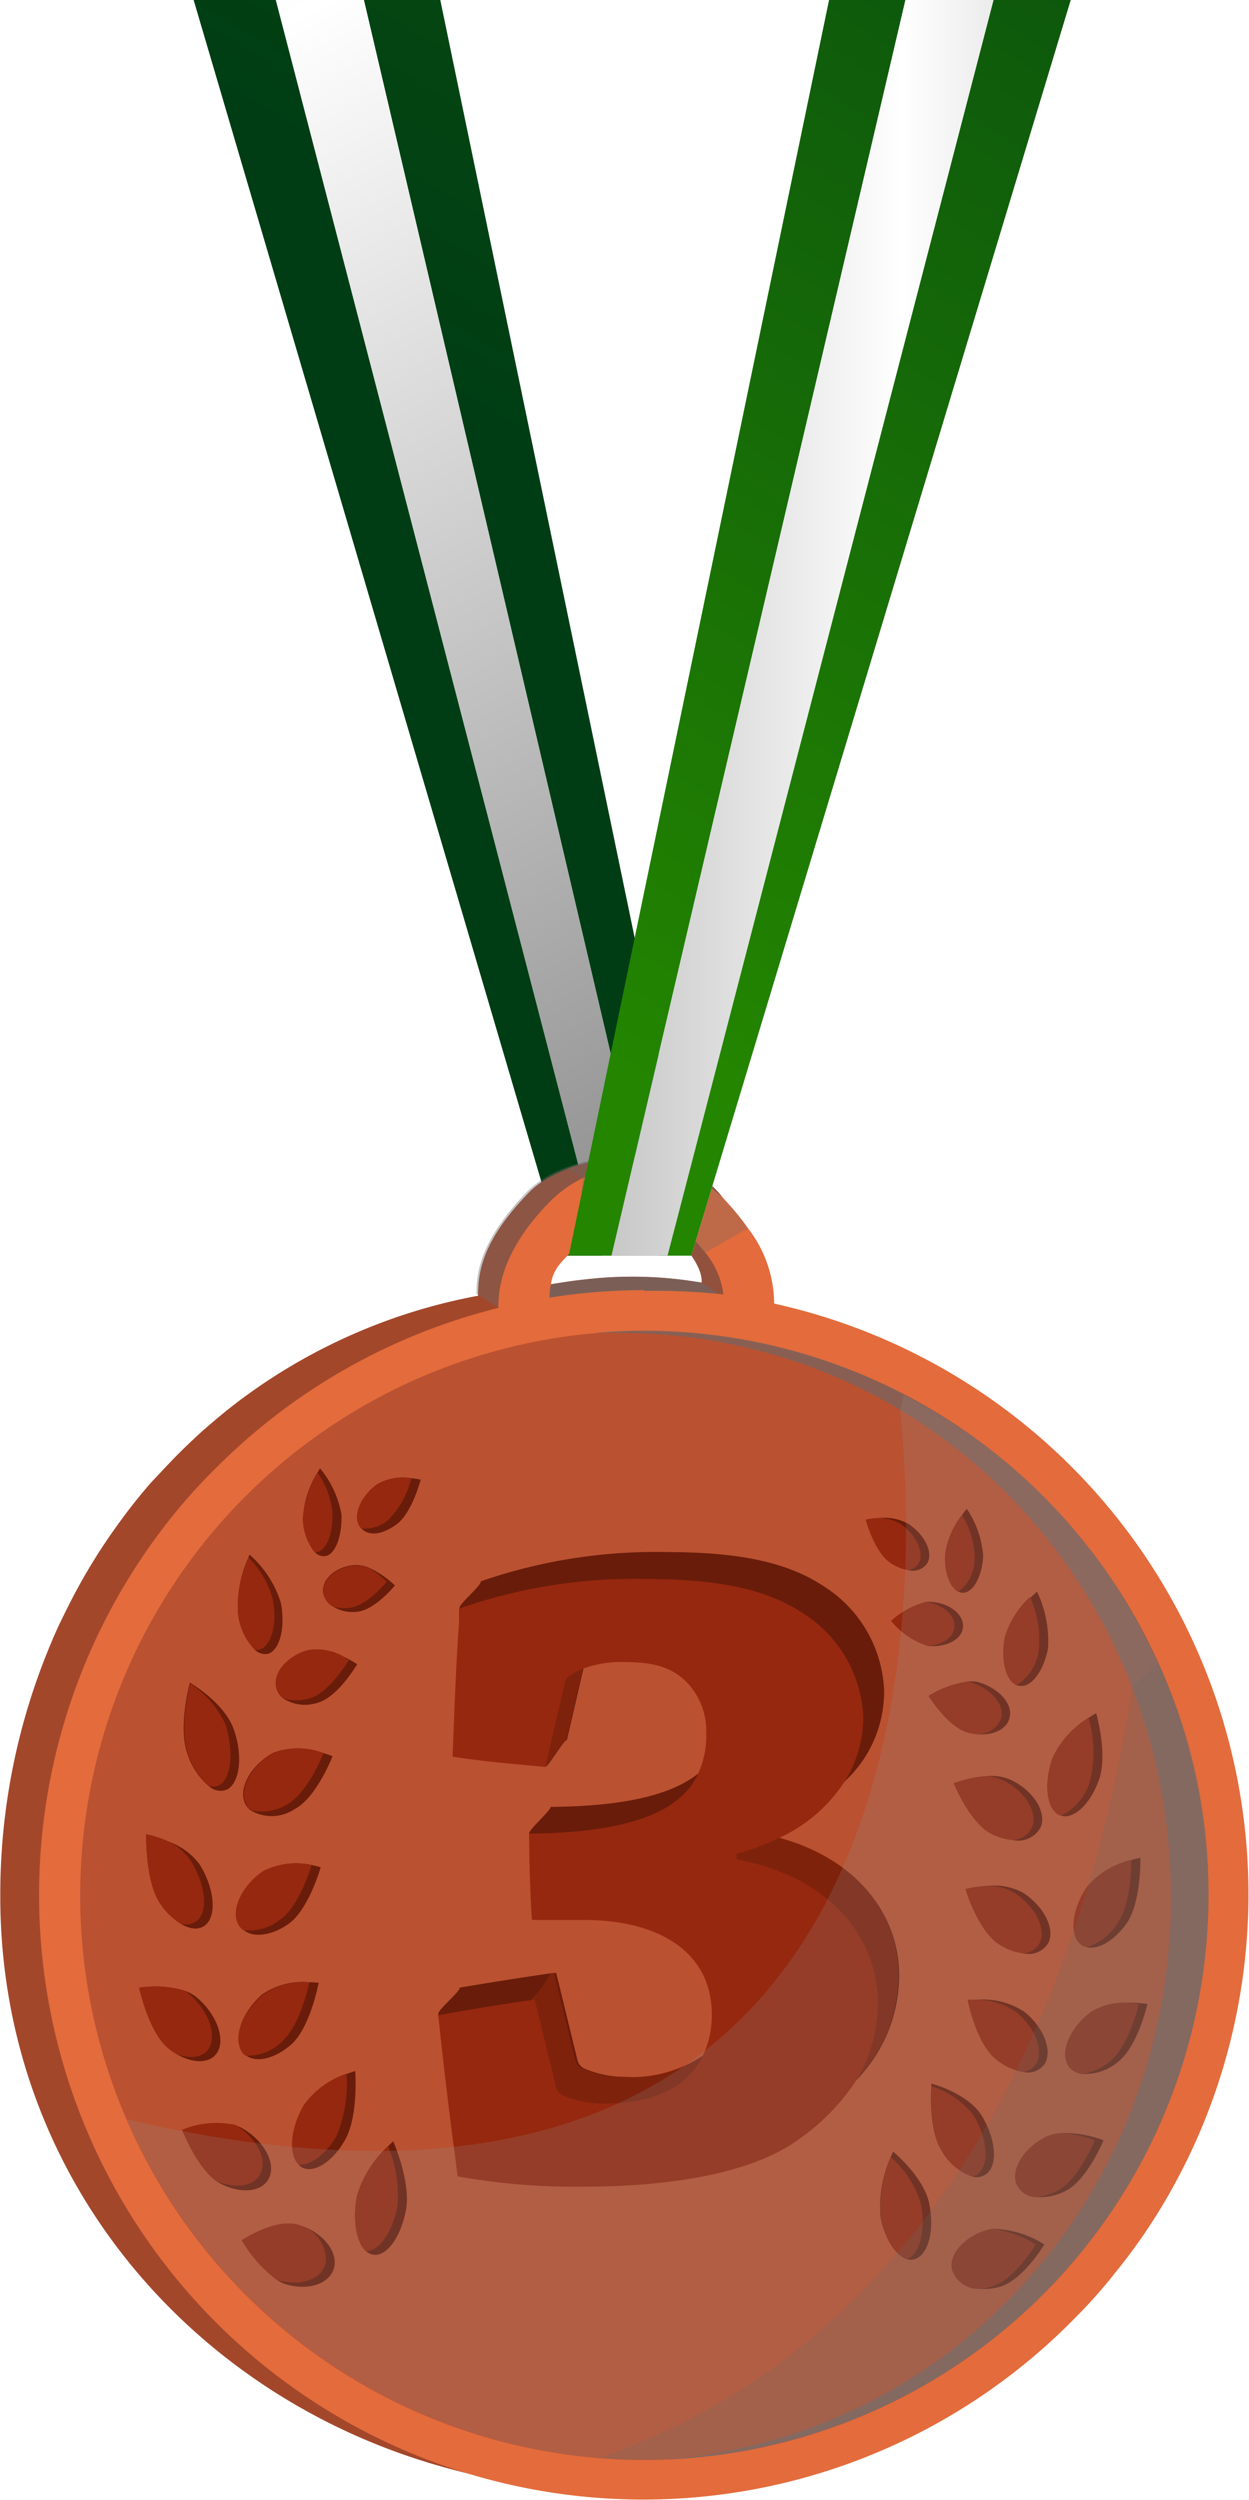 <svg xmlns="http://www.w3.org/2000/svg" xmlns:xlink="http://www.w3.org/1999/xlink" viewBox="0 0 85.33 170.71"><defs><style>.cls-1{mask:url(#mask);}.cls-2,.cls-24,.cls-26,.cls-4,.cls-6,.cls-8{mix-blend-mode:multiply;}.cls-2{fill:url(#linear-gradient);}.cls-3{mask:url(#mask-2);}.cls-4{fill:url(#linear-gradient-2);}.cls-5{mask:url(#mask-3);}.cls-6{fill:url(#linear-gradient-3);}.cls-7{mask:url(#mask-4);}.cls-8{fill:url(#linear-gradient-4);}.cls-9{isolation:isolate;}.cls-10{fill:url(#linear-gradient-5);}.cls-11{fill:url(#linear-gradient-6);}.cls-12{fill:#e6e6e6;}.cls-13{fill:url(#linear-gradient-7);}.cls-14{fill:#a3472b;}.cls-15,.cls-16,.cls-17,.cls-27,.cls-32{fill:#6a6a6a;}.cls-15,.cls-16,.cls-17,.cls-21,.cls-27,.cls-31,.cls-32{mix-blend-mode:color-burn;}.cls-15,.cls-24,.cls-26{opacity:0.3;}.cls-16{opacity:0.7;}.cls-17{opacity:0.4;}.cls-18{fill:#e36b3c;}.cls-19{fill:#ba5131;}.cls-20{fill:#691c0a;}.cls-21{fill:#d93c14;}.cls-21,.cls-31,.cls-32{opacity:0.2;}.cls-22{fill:#96280f;}.cls-23{mask:url(#mask-5);}.cls-24{fill:url(#linear-gradient-8);}.cls-25{mask:url(#mask-6);}.cls-26{fill:url(#linear-gradient-9);}.cls-27{opacity:0.6;}.cls-28{fill:url(#linear-gradient-10);}.cls-29{fill:url(#linear-gradient-11);}.cls-30{fill:url(#linear-gradient-12);}.cls-31{fill:#959595;}.cls-33{mask:url(#mask-7);}.cls-34,.cls-36{mix-blend-mode:soft-light;opacity:0.8;}.cls-34{fill:url(#linear-gradient-13);}.cls-35{mask:url(#mask-8);}.cls-36{fill:url(#linear-gradient-14);}.cls-37{filter:url(#luminosity-noclip-8);}.cls-38{filter:url(#luminosity-noclip-7);}.cls-39{filter:url(#luminosity-noclip-6);}.cls-40{filter:url(#luminosity-noclip-5);}.cls-41{filter:url(#luminosity-noclip-4);}.cls-42{filter:url(#luminosity-noclip-3);}.cls-43{filter:url(#luminosity-noclip-2);}.cls-44{filter:url(#luminosity-noclip);}</style><filter id="luminosity-noclip" x="3126.52" y="-8417" width="77.06" height="32766" filterUnits="userSpaceOnUse" color-interpolation-filters="sRGB"><feFlood flood-color="#fff" result="bg"/><feBlend in="SourceGraphic" in2="bg"/></filter><mask id="mask" x="3126.52" y="-8417" width="77.06" height="32766" maskUnits="userSpaceOnUse"><g class="cls-44"/></mask><linearGradient id="linear-gradient" x1="3135.21" y1="225.4" x2="3194.57" y2="177.21" gradientUnits="userSpaceOnUse"><stop offset="0"/><stop offset="0.16" stop-color="#020202"/><stop offset="0.23" stop-color="#090909"/><stop offset="0.28" stop-color="#161616"/><stop offset="0.33" stop-color="#272727"/><stop offset="0.36" stop-color="#3f3f3f"/><stop offset="0.4" stop-color="#5b5b5b"/><stop offset="0.43" stop-color="#7d7d7d"/><stop offset="0.46" stop-color="#a5a5a5"/><stop offset="0.48" stop-color="#d0d0d0"/><stop offset="0.5" stop-color="#fff"/><stop offset="0.53" stop-color="#dcdcdc"/><stop offset="0.58" stop-color="#a9a9a9"/><stop offset="0.63" stop-color="#7c7c7c"/><stop offset="0.69" stop-color="#565656"/><stop offset="0.74" stop-color="#363636"/><stop offset="0.8" stop-color="#1e1e1e"/><stop offset="0.86" stop-color="#0d0d0d"/><stop offset="0.92" stop-color="#030303"/><stop offset="1"/></linearGradient><filter id="luminosity-noclip-2" x="3126.52" y="-8417" width="77.07" height="32766" filterUnits="userSpaceOnUse" color-interpolation-filters="sRGB"><feFlood flood-color="#fff" result="bg"/><feBlend in="SourceGraphic" in2="bg"/></filter><mask id="mask-2" x="3126.52" y="-8417" width="77.07" height="32766" maskUnits="userSpaceOnUse"><g class="cls-43"/></mask><linearGradient id="linear-gradient-2" x1="3168.78" y1="162.82" x2="3161.3" y2="239.66" gradientUnits="userSpaceOnUse"><stop offset="0"/><stop offset="0.5" stop-color="#fff"/><stop offset="0.53" stop-color="#dcdcdc"/><stop offset="0.58" stop-color="#a9a9a9"/><stop offset="0.63" stop-color="#7c7c7c"/><stop offset="0.69" stop-color="#565656"/><stop offset="0.74" stop-color="#363636"/><stop offset="0.8" stop-color="#1e1e1e"/><stop offset="0.86" stop-color="#0d0d0d"/><stop offset="0.92" stop-color="#030303"/><stop offset="1"/></linearGradient><filter id="luminosity-noclip-3" x="3124.52" y="-8417" width="70" height="32766" filterUnits="userSpaceOnUse" color-interpolation-filters="sRGB"><feFlood flood-color="#fff" result="bg"/><feBlend in="SourceGraphic" in2="bg"/></filter><mask id="mask-3" x="3124.52" y="-8417" width="70" height="32766" maskUnits="userSpaceOnUse"><g class="cls-42"/></mask><linearGradient id="linear-gradient-3" x1="3189.31" y1="232.94" x2="3132.19" y2="181.32" gradientUnits="userSpaceOnUse"><stop offset="0"/><stop offset="1" stop-color="#fff"/></linearGradient><filter id="luminosity-noclip-4" x="3132.31" y="-8417" width="67.69" height="32766" filterUnits="userSpaceOnUse" color-interpolation-filters="sRGB"><feFlood flood-color="#fff" result="bg"/><feBlend in="SourceGraphic" in2="bg"/></filter><mask id="mask-4" x="3132.31" y="-8417" width="67.69" height="32766" maskUnits="userSpaceOnUse"><g class="cls-41"/></mask><linearGradient id="linear-gradient-4" x1="3188.72" y1="218.33" x2="3148.67" y2="179.48" xlink:href="#linear-gradient-3"/><linearGradient id="linear-gradient-5" x1="-2053.98" y1="106.12" x2="-2156.93" y2="-63.98" gradientTransform="matrix(-1, 0, 0, 1, -2012.48, -71.75)" gradientUnits="userSpaceOnUse"><stop offset="0" stop-color="#003d14"/><stop offset="1" stop-color="#238500"/></linearGradient><linearGradient id="linear-gradient-6" x1="53.09" y1="79.09" x2="-23.9" y2="-59.65" gradientUnits="userSpaceOnUse"><stop offset="0" stop-color="#8e8e8e"/><stop offset="0.53" stop-color="#fff"/><stop offset="1" stop-color="#c8c8c8"/></linearGradient><linearGradient id="linear-gradient-7" x1="-2052.26" y1="93.78" x2="-2156.32" y2="-78.16" xlink:href="#linear-gradient-5"/><filter id="luminosity-noclip-5" x="3126.52" y="162.64" width="77.06" height="77.06" filterUnits="userSpaceOnUse" color-interpolation-filters="sRGB"><feFlood flood-color="#fff" result="bg"/><feBlend in="SourceGraphic" in2="bg"/></filter><mask id="mask-5" x="5.5" y="90.89" width="77.06" height="77.06" maskUnits="userSpaceOnUse"><g class="cls-40"><g transform="translate(-3121.02 -71.75)"><g class="cls-1"><path class="cls-2" d="M3165.05,239.71a38.54,38.54,0,1,1,38.53-38.54A38.58,38.58,0,0,1,3165.05,239.71Z"/></g></g></g></mask><linearGradient id="linear-gradient-8" x1="3135.21" y1="225.4" x2="3194.57" y2="177.21" gradientUnits="userSpaceOnUse"><stop offset="0" stop-color="#e6e6e6"/><stop offset="0.43" stop-color="#e6e6e6"/><stop offset="0.5" stop-color="#e6e6e6"/><stop offset="0.51" stop-color="#e5e4e4"/><stop offset="0.56" stop-color="#d0b1bd"/><stop offset="0.61" stop-color="#bd849b"/><stop offset="0.67" stop-color="#ad5e7d"/><stop offset="0.73" stop-color="#a13e66"/><stop offset="0.79" stop-color="#972653"/><stop offset="0.85" stop-color="#901546"/><stop offset="0.92" stop-color="#8b0b3e"/><stop offset="1" stop-color="#8a083c"/></linearGradient><filter id="luminosity-noclip-6" x="3126.52" y="162.65" width="77.07" height="77.06" filterUnits="userSpaceOnUse" color-interpolation-filters="sRGB"><feFlood flood-color="#fff" result="bg"/><feBlend in="SourceGraphic" in2="bg"/></filter><mask id="mask-6" x="5.5" y="90.9" width="77.07" height="77.06" maskUnits="userSpaceOnUse"><g class="cls-39"><g transform="translate(-3121.02 -71.75)"><g class="cls-3"><path class="cls-4" d="M3203.58,201.18a38.53,38.53,0,0,1-73.9,15.27,38.13,38.13,0,0,1-3.16-15.27,38.53,38.53,0,0,1,77.06,0Z"/></g></g></g></mask><linearGradient id="linear-gradient-9" x1="3168.78" y1="162.82" x2="3161.3" y2="239.66" gradientUnits="userSpaceOnUse"><stop offset="0" stop-color="#e6e6e6"/><stop offset="0.5" stop-color="#e6e6e6"/><stop offset="0.55" stop-color="#e6e6e6"/><stop offset="1" stop-color="#e6e6e6"/></linearGradient><linearGradient id="linear-gradient-10" x1="98.14" y1="-32.69" x2="33.43" y2="67.23" gradientTransform="matrix(1, 0, 0, 1, 0, 0)" xlink:href="#linear-gradient-5"/><linearGradient id="linear-gradient-11" x1="41.78" y1="42.86" x2="79.22" y2="42.86" gradientUnits="userSpaceOnUse"><stop offset="0" stop-color="#c8c8c8"/><stop offset="0.53" stop-color="#fff"/><stop offset="1" stop-color="#c8c8c8"/></linearGradient><linearGradient id="linear-gradient-12" x1="106.3" y1="-32.4" x2="41.33" y2="67.92" gradientTransform="matrix(1, 0, 0, 1, 0, 0)" xlink:href="#linear-gradient-5"/><filter id="luminosity-noclip-7" x="3124.52" y="174.71" width="70" height="61.32" filterUnits="userSpaceOnUse" color-interpolation-filters="sRGB"><feFlood flood-color="#fff" result="bg"/><feBlend in="SourceGraphic" in2="bg"/></filter><mask id="mask-7" x="3.5" y="102.96" width="70" height="61.32" maskUnits="userSpaceOnUse"><g class="cls-38"><g transform="translate(-3121.02 -71.75)"><g class="cls-5"><path class="cls-6" d="M3194.52,230.09a41.41,41.41,0,0,1-7.31,5.93l-.47-1.83-.25-1-2.15.26-5.07-4.59-50-42-1.12-4.24-3.66,1.2a8.36,8.36,0,0,0,.51-1.16c.31-.67.64-1.34,1-2a39.6,39.6,0,0,1,3-4.83l4.34-1.08.22,4.25,48.4,39.77,1.36,1.24v0h0l1.92,1.75,2.71,2.45h0l2.6,2.37.32.27.43.4h2l.16.43Z"/></g></g></g></mask><linearGradient id="linear-gradient-13" x1="3189.31" y1="232.94" x2="3132.19" y2="181.32" gradientUnits="userSpaceOnUse"><stop offset="0" stop-color="#e6e6e6"/><stop offset="1" stop-color="#e6e6e6"/></linearGradient><filter id="luminosity-noclip-8" x="3132.31" y="168.57" width="67.69" height="58.41" filterUnits="userSpaceOnUse" color-interpolation-filters="sRGB"><feFlood flood-color="#fff" result="bg"/><feBlend in="SourceGraphic" in2="bg"/></filter><mask id="mask-8" x="11.3" y="96.82" width="67.69" height="58.41" maskUnits="userSpaceOnUse"><g class="cls-37"><g transform="translate(-3121.02 -71.75)"><g class="cls-7"><path class="cls-8" d="M3200,223.18a37.63,37.63,0,0,1-2.73,3.8l-1.12-2.91-.05-.12h-2.16l-57.34-48.74-.42-3.56-3.87.15.44-.46c.48-.5,1-1,1.48-1.45.36-.34.74-.68,1.12-1l4.37-.33,0,3.46,56,47.25.7.65,2.06-.07h.27Z"/></g></g></g></mask><linearGradient id="linear-gradient-14" x1="3188.72" y1="218.33" x2="3148.67" y2="179.48" xlink:href="#linear-gradient-13"/></defs><g class="cls-9"><g id="Layer_1" data-name="Layer 1"><polygon class="cls-10" points="24.86 0 44.95 85.73 47.86 85.73 30.08 0 24.86 0"/><polygon class="cls-11" points="18.84 0 41.12 85.73 44.95 85.73 24.86 0 18.84 0"/><polygon class="cls-12" points="13.23 0 38.47 85.73 41.12 85.73 18.84 0 13.23 0"/><polygon class="cls-13" points="13.23 0 38.47 85.73 41.12 85.73 18.84 0 13.23 0"/><path class="cls-14" d="M3199.6,185.8v0a43.15,43.15,0,0,0-5.94-10.38s0,0,0,0c-.17-.21-.32-.41-.5-.62l-.08-.09a41.16,41.16,0,0,0-20.38-13.57c-.3-.1-.59-.17-.9-.25l-1.55-.4.45,0h.36l.61,0h.8c0-.05.06-.36.11-.87a12.93,12.93,0,0,0-1.52-5h0s0,0,0,0a6,6,0,0,0-.53-.86s0,0,0-.07a7.29,7.29,0,0,0-6.29-2.95c-2.38,0-5.51.81-7.08,2.43-3.18,3.27-3.47,5.41-3.48,7v.05a39,39,0,0,0-15.76,6.76c-.87.63-1.7,1.29-2.52,2-.38.32-.76.66-1.12,1-.51.48-1,.95-1.48,1.45l-.44.46h0c-.32.34-.64.69-1,1.06-.81.93-1.58,1.9-2.31,2.92a39.6,39.6,0,0,0-3,4.83c-.34.65-.67,1.32-1,2-.18.39-.35.77-.51,1.16a44.08,44.08,0,0,0-3.5,17.39c0,19,12.95,34.09,30.18,38.92a43.59,43.59,0,0,0,11.88,1.65,39.62,39.62,0,0,0,22.79-6.91c.3-.21.59-.41.87-.63a35.73,35.73,0,0,0,6.08-5.64c.26-.28.5-.58.74-.88.64-.77,1.25-1.58,1.81-2.41.27-.39.54-.79.78-1.19s.52-.82.76-1.25l.08-.13c.28-.48.56-1,.82-1.49s.45-.88.66-1.34a43.22,43.22,0,0,0,4-18.56A42.38,42.38,0,0,0,3199.6,185.8Zm-42.12-29.14c.16-.77.38-.4.7-.17s.49.27.8-.2a6.54,6.54,0,0,1,.61-.76,4.61,4.61,0,0,1,3.47-1.37,4.82,4.82,0,0,1,2.12.44,3.59,3.59,0,0,1,.71.42,2.39,2.39,0,0,1,.22.16c.13.1,2.94,2.47,2.85,4.14l-.41-.06a27.76,27.76,0,0,0-7.51-.16c-.83.08-1.6.21-2.37.33l-1.07.15-.5,0A16,16,0,0,1,3157.48,156.66Z" transform="translate(-3121.02 -71.75)"/><path class="cls-15" d="M3170.85,160.46s-2-1.16-1.89-1.13c.08-1.68-2.72-4.05-2.86-4.15a3.8,3.8,0,0,0-.91-.58,3.82,3.82,0,0,1,2,.12l.45.46C3168.74,156.87,3171.81,157.93,3170.85,160.46Z" transform="translate(-3121.02 -71.75)"/><path class="cls-16" d="M3172.9,163.45h-4.22l-10.14.51-.94-4.37c1.15-.15,2.23-.36,3.44-.48a27.26,27.26,0,0,1,7.92.22s3,1.94,3,2.05C3172.58,162.76,3172.87,163.44,3172.9,163.45Z" transform="translate(-3121.02 -71.75)"/><path class="cls-17" d="M3171,154.61h0a38.28,38.28,0,0,1-3.77-1.1l-6.63.91-1,.13-.68,1.73-.81.2-.7.17-1.85,4.71-.52-.33-1.47-.94c0-1.55.3-3.69,3.48-7a7.53,7.53,0,0,1,2.67-1.63,13.24,13.24,0,0,1,4.41-.8,7.66,7.66,0,0,1,5.35,1.87,5.84,5.84,0,0,1,.94,1.08,8.92,8.92,0,0,1,.54.92S3171,154.61,3171,154.61Z" transform="translate(-3121.02 -71.75)"/><path class="cls-18" d="M3173.91,160.84a8.47,8.47,0,0,0-1.79-5.23,17.16,17.16,0,0,0-1.64-2,7.82,7.82,0,0,0-6-2.2,8.54,8.54,0,0,0-3.66.78h0a8.39,8.39,0,0,0-2.28,1.65c-3.31,3.41-3.47,6-3.47,7.15v.06a41.29,41.29,0,0,0-18.92,10.56,40.29,40.29,0,0,0-2.81,3,41.28,41.28,0,0,0,61.15,55.38,35,35,0,0,0,2.75-3.1,39.27,39.27,0,0,0,2.73-3.8,41.31,41.31,0,0,0-26.09-62.34Zm-8.86-1a40.8,40.8,0,0,0-6.49.51,5.2,5.2,0,0,1,.11-1c.19-1,.66-1.41,1.7-2.44q.32-.3.69-.69a4.54,4.54,0,0,1,3.46-1.38,8.52,8.52,0,0,1,1.37.09,3.58,3.58,0,0,1,2.12,1,16.4,16.4,0,0,1,1.15,1.29,5.57,5.57,0,0,1,1.28,2.91A43.57,43.57,0,0,0,3165.05,159.89Z" transform="translate(-3121.02 -71.75)"/><path class="cls-15" d="M3172.12,155.61l-3,1.72A16.4,16.4,0,0,0,3168,156a3.58,3.58,0,0,0-2.12-1,8.52,8.52,0,0,0-1.37-.09,4.54,4.54,0,0,0-3.46,1.38q-.37.39-.69.69l.26-2.56.22-2.19h0a8.32,8.32,0,0,0-1.08-.73,13.24,13.24,0,0,1,4.41-.8,7.66,7.66,0,0,1,5.35,1.87c.3.36.6.73.94,1.08A17.16,17.16,0,0,1,3172.12,155.61Z" transform="translate(-3121.02 -71.75)"/><path class="cls-19" d="M3165.05,239.71a38.54,38.54,0,1,1,38.53-38.54A38.58,38.58,0,0,1,3165.05,239.71Z" transform="translate(-3121.02 -71.75)"/><path class="cls-20" d="M3174.27,197.23a13.51,13.51,0,0,0-1.46-.34v-.38a16.48,16.48,0,0,0,3.05-1.16,11.36,11.36,0,0,0,2.9-2,8.33,8.33,0,0,0,2.66-6.2,8.83,8.83,0,0,0-4.12-7.09c-2.66-1.77-6.14-2.34-10.89-2.34a36.39,36.39,0,0,0-12.54,2c0,.33-1.44,1.49-1.46,1.82-.21,3,1.07,5.29,1,8.32a5.85,5.85,0,0,1,2.45,1.33,4.91,4.91,0,0,0,2.42,1.18c.23,0,1.25-1.84,1.47-1.81l1.14-4.92.19-.79a.68.68,0,0,1,.31-.5l.14-.1a6.23,6.23,0,0,1,3.41-.85c1.84,0,3.36.19,4.56,1.52a4.75,4.75,0,0,1,1.21,3.36,5.42,5.42,0,0,1-2,4.57c-1.76,1.4-4.88,2.23-10.07,2.27,0,.26-1.47,1.53-1.47,1.81,0,1.64,1.55,2.45,1.66,4.08h3.54c5.07,0,8.75,2.15,8.75,6.46a6.26,6.26,0,0,1-.78,3.12,5.26,5.26,0,0,1-1.06,1.31l-.25.21a8.7,8.7,0,0,1-5.39,1.44,7.07,7.07,0,0,1-2.72-.57.89.89,0,0,1-.45-.57l-1.45-5.95-.22,0c-2.16.31-4.41.67-6.37,1,0,.32-1.5,1.49-1.47,1.81.36,3.3,2.34,5.8,2.8,9.15a45.12,45.12,0,0,0,8.61.69c6.66,0,11.91-1.13,14.76-3.29.45-.33.88-.67,1.3-1s.63-.57.93-.88a10.25,10.25,0,0,0,3.09-7.52C3182.37,202.65,3179.79,198.75,3174.27,197.23Z" transform="translate(-3121.02 -71.75)"/><path class="cls-21" d="M3161.48,184.25l-.14.1a.68.68,0,0,0-.31.5l-.19.79-1.14,4.92c-.22,0-1.24,1.83-1.47,1.81a4.91,4.91,0,0,1-2.42-1.18c.74-2.73,3.17-6.23,4.45-6.8l1.17-.21Z" transform="translate(-3121.02 -71.75)"/><path class="cls-21" d="M3182.37,206.46a10.25,10.25,0,0,1-3.09,7.52c-.3.31-.61.6-.93.88-.81-1.52-.56-3.18-.29-4.78.66-3.82-3-6.08-5.69-8.08-1.2-.9-2.78-2.08-2.33-3.79a3.28,3.28,0,0,1,2.14-2.13,17,17,0,0,1,3.68-.73,16.48,16.48,0,0,1-3.05,1.16v.38a13.51,13.51,0,0,1,1.46.34C3179.79,198.75,3182.37,202.65,3182.37,206.46Z" transform="translate(-3121.02 -71.75)"/><path class="cls-21" d="M3170.52,212c-.15,4.49-5.53,6.49-9.28,5.79-1.39-.26-3.7-.83-4.51-2.15-.52-.84-.09-1.71,0-2.61.24-1.72-.43-3.48.61-4.78a1.93,1.93,0,0,1,.31-.33,7.58,7.58,0,0,0,1-1.46l.22,0,1.45,5.95a.89.89,0,0,0,.45.57,7.07,7.07,0,0,0,2.72.57,8.7,8.7,0,0,0,5.39-1.44l.25-.21a5.26,5.26,0,0,0,1.06-1.31A3.78,3.78,0,0,1,3170.52,212Z" transform="translate(-3121.02 -71.75)"/><path class="cls-22" d="M3171.34,198.7v-.38a16.92,16.92,0,0,0,2.93-1.09,10.52,10.52,0,0,0,4.49-3.9A8.33,8.33,0,0,0,3180,189a8.83,8.83,0,0,0-4.12-7.1c-2.66-1.77-6.15-2.34-10.89-2.34a36,36,0,0,0-12.54,2c-.26,3.29-.38,6.77-.51,10.13,2,.32,4.24.51,6.33.7l1.33-5.7a.74.74,0,0,1,.32-.51,3.82,3.82,0,0,1,1-.52,7.29,7.29,0,0,1,2.59-.43c1.83,0,3.35.19,4.56,1.52a4.82,4.82,0,0,1,1.2,3.36,6.29,6.29,0,0,1-.56,2.76c-1.16,2.46-4.38,4-11.54,4.08,0,1.83.07,4,.19,5.89h3.55c5.07,0,8.74,2.15,8.74,6.46a6.44,6.44,0,0,1-.62,2.83,5.09,5.09,0,0,1-1.22,1.6c-1.2,1.08-3.1,1.65-5.63,1.65a7.13,7.13,0,0,1-2.73-.57.83.83,0,0,1-.44-.57l-1.46-5.95h-.09c-2.19.31-4.5.69-6.5,1.06.38,3.61.83,7.29,1.33,11a45.19,45.19,0,0,0,8.62.7c6.65,0,11.91-1.14,14.76-3.29a14.86,14.86,0,0,0,3.69-3.73,10.16,10.16,0,0,0,1.63-5.71C3180.91,204.15,3177.87,199.91,3171.34,198.7Z" transform="translate(-3121.02 -71.75)"/><g class="cls-23"><path class="cls-24" d="M3165.05,239.71a38.54,38.54,0,1,1,38.53-38.54A38.58,38.58,0,0,1,3165.05,239.71Z" transform="translate(-3121.02 -71.75)"/></g><g class="cls-25"><path class="cls-26" d="M3203.58,201.18a38.53,38.53,0,0,1-73.9,15.27,38.13,38.13,0,0,1-3.16-15.27,38.53,38.53,0,0,1,77.06,0Z" transform="translate(-3121.02 -71.75)"/></g><path class="cls-27" d="M3203.58,201.18a38.58,38.58,0,0,1-36.91,38.49c19.69-1.69,34.35-18.26,34.35-38.38,0-21.25-16.45-38.53-37.7-38.53-.59,0-1.16,0-1.75,0,1.15-.1,2.3-.16,3.48-.16A38.57,38.57,0,0,1,3203.58,201.18Z" transform="translate(-3121.02 -71.75)"/><path class="cls-20" d="M3196.41,217.88s-1.1,2.72-2.59,3.46a3.8,3.8,0,0,1-2,.42h0a1.5,1.5,0,0,1-1.35-.91c-.37-1,.53-2.45,2-3.19a3.23,3.23,0,0,1,1.12-.27A7.78,7.78,0,0,1,3196.41,217.88Z" transform="translate(-3121.02 -71.75)"/><path class="cls-20" d="M3188.44,220.16a1.11,1.11,0,0,1-1,.2,3.86,3.86,0,0,1-2.12-1.83c-.8-1.31-.71-3.66-.67-4.33,0-.12,0-.19,0-.19s2.51.66,3.45,2.21S3189.21,219.52,3188.44,220.16Z" transform="translate(-3121.02 -71.75)"/><path class="cls-20" d="M3192.37,225s-1.48,2.46-3.06,2.89a3.83,3.83,0,0,1-1.36.13,1.89,1.89,0,0,1-1.89-1.31c-.22-1.07.89-2.29,2.47-2.72a2.2,2.2,0,0,1,.37-.06A6.79,6.79,0,0,1,3192.37,225Z" transform="translate(-3121.02 -71.75)"/><path class="cls-20" d="M3183.51,226a1,1,0,0,1-.53,0c-.77-.25-1.51-1.38-1.8-2.87a8.16,8.16,0,0,1,.69-4.08c.1-.24.17-.39.17-.39s2.1,1.72,2.47,3.57S3184.43,225.71,3183.51,226Z" transform="translate(-3121.02 -71.75)"/><path class="cls-20" d="M3199.41,208.58s-.66,2.9-2,3.94a3.46,3.46,0,0,1-2.44.83,1.28,1.28,0,0,1-1-.61c-.52-.93.16-2.52,1.51-3.56a4.1,4.1,0,0,1,2.33-.68h0A8.07,8.07,0,0,1,3199.41,208.58Z" transform="translate(-3121.02 -71.75)"/><path class="cls-20" d="M3192.39,212.67a1.39,1.39,0,0,1-1.46.55,4,4,0,0,1-1.93-.93c-1.31-1.1-1.87-4-1.87-4l.49,0h.11a5.13,5.13,0,0,1,3.27.82C3192.32,210.15,3192.94,211.77,3192.39,212.67Z" transform="translate(-3121.02 -71.75)"/><path class="cls-20" d="M3196.09,193.3c-.59,1.65-1.73,2.69-2.58,2.42h0a.35.35,0,0,1-.13-.05c-.87-.43-1.06-2.19-.43-3.93a6.42,6.42,0,0,1,2.45-2.71c.31-.2.51-.31.51-.31S3196.73,191.56,3196.09,193.3Z" transform="translate(-3121.02 -71.75)"/><path class="cls-20" d="M3192.14,196.46a1.72,1.72,0,0,1-1.93.92,3.89,3.89,0,0,1-1.44-.41c-1.49-.74-2.59-3.46-2.59-3.46a8,8,0,0,1,2.24-.49,3.34,3.34,0,0,1,1.69.27C3191.6,194,3192.51,195.44,3192.14,196.46Z" transform="translate(-3121.02 -71.75)"/><path class="cls-20" d="M3198,203.06c-.84,1.19-1.93,1.82-2.71,1.64a1,1,0,0,1-.48-.25c-.73-.7-.49-2.45.53-3.92a5.68,5.68,0,0,1,3-1.79c.35-.1.59-.15.59-.15S3199,201.59,3198,203.06Z" transform="translate(-3121.02 -71.75)"/><path class="cls-20" d="M3192.65,204.39a1.56,1.56,0,0,1-1.71.73,3.86,3.86,0,0,1-1.69-.64c-1.42-.91-2.27-3.75-2.27-3.75a9,9,0,0,1,1.52-.22h.05a4.17,4.17,0,0,1,2.36.47C3192.33,201.9,3193.11,203.43,3192.65,204.39Z" transform="translate(-3121.02 -71.75)"/><path class="cls-20" d="M3192.62,184.3c-.31,1.62-1.22,2.75-2,2.54,0,0-.06,0-.08,0-.76-.29-1.11-1.72-.82-3.28a6.14,6.14,0,0,1,1.73-2.75l.42-.39A7.88,7.88,0,0,1,3192.62,184.3Z" transform="translate(-3121.02 -71.75)"/><path class="cls-20" d="M3190,189c-.16.8-1.09,1.25-2.21,1.16a5.22,5.22,0,0,1-.63-.11c-1.38-.37-2.69-2.51-2.69-2.51a6.76,6.76,0,0,1,2.52-.95,2.1,2.1,0,0,1,.83,0C3189.24,187,3190.21,188.05,3190,189Z" transform="translate(-3121.02 -71.75)"/><path class="cls-20" d="M3188.19,178c-.08,1.44-.72,2.55-1.44,2.5a.78.78,0,0,1-.25-.07c-.58-.28-1-1.36-.9-2.62a5.55,5.55,0,0,1,1.14-2.61c.19-.27.33-.43.33-.43A6.63,6.63,0,0,1,3188.19,178Z" transform="translate(-3121.02 -71.75)"/><path class="cls-20" d="M3186.81,182.79c0,.84-1.07,1.44-2.31,1.35h-.05a5.25,5.25,0,0,1-2.54-1.72,5.73,5.73,0,0,1,2.35-1.29,1.91,1.91,0,0,1,.41,0C3185.9,181.2,3186.86,182,3186.81,182.79Z" transform="translate(-3121.02 -71.75)"/><path class="cls-20" d="M3184.39,178.45a1.17,1.17,0,0,1-1.32.5,3.08,3.08,0,0,1-1.26-.53c-1.06-.74-1.64-2.91-1.64-2.91a5.47,5.47,0,0,1,.93-.11,3.33,3.33,0,0,1,2,.41C3184.2,176.55,3184.77,177.73,3184.39,178.45Z" transform="translate(-3121.02 -71.75)"/><path class="cls-22" d="M3195.81,217.88s-1.09,2.72-2.58,3.46a4,4,0,0,1-1.43.42h0a1.5,1.5,0,0,1-1.35-.91c-.37-1,.53-2.45,2-3.19a3.23,3.23,0,0,1,1.12-.27A8.29,8.29,0,0,1,3195.81,217.88Z" transform="translate(-3121.02 -71.75)"/><path class="cls-22" d="M3187.85,220.16a.91.91,0,0,1-.39.2,3.86,3.86,0,0,1-2.12-1.83c-.8-1.31-.71-3.66-.67-4.33a5.8,5.8,0,0,1,2.87,2C3188.48,217.75,3188.62,219.52,3187.85,220.16Z" transform="translate(-3121.02 -71.75)"/><path class="cls-22" d="M3191.78,225s-1.48,2.46-3.06,2.89a4.43,4.43,0,0,1-.77.13,1.89,1.89,0,0,1-1.89-1.31c-.22-1.07.89-2.29,2.47-2.72a2.2,2.2,0,0,1,.37-.06A7.74,7.74,0,0,1,3191.78,225Z" transform="translate(-3121.02 -71.75)"/><path class="cls-22" d="M3183,226c-.77-.25-1.51-1.38-1.8-2.87a8.16,8.16,0,0,1,.69-4.08,6.82,6.82,0,0,1,2.05,3.18C3184.28,224,3183.86,225.64,3183,226Z" transform="translate(-3121.02 -71.75)"/><path class="cls-22" d="M3198.82,208.58s-.66,2.9-2,3.94a3.88,3.88,0,0,1-1.85.83,1.28,1.28,0,0,1-1-.61c-.52-.93.16-2.52,1.51-3.56a4.1,4.1,0,0,1,2.33-.68h0A6.93,6.93,0,0,1,3198.82,208.58Z" transform="translate(-3121.02 -71.75)"/><path class="cls-22" d="M3191.8,212.67a1.21,1.21,0,0,1-.87.55,4,4,0,0,1-1.93-.93c-1.31-1.1-1.87-4-1.87-4l.49,0h.11a4.7,4.7,0,0,1,2.69.82C3191.73,210.15,3192.35,211.77,3191.8,212.67Z" transform="translate(-3121.02 -71.75)"/><path class="cls-22" d="M3195.5,193.3a3.74,3.74,0,0,1-2,2.42h0a.35.35,0,0,1-.13-.05c-.87-.43-1.06-2.19-.43-3.93a6.42,6.42,0,0,1,2.45-2.71A8.55,8.55,0,0,1,3195.5,193.3Z" transform="translate(-3121.02 -71.75)"/><path class="cls-22" d="M3191.55,196.46a1.51,1.51,0,0,1-1.34.92,3.89,3.89,0,0,1-1.44-.41c-1.49-.74-2.59-3.46-2.59-3.46a8,8,0,0,1,2.24-.49,2.7,2.7,0,0,1,1.09.27C3191,194,3191.92,195.44,3191.55,196.46Z" transform="translate(-3121.02 -71.75)"/><path class="cls-22" d="M3197.37,203.06a3.78,3.78,0,0,1-2.11,1.64,1,1,0,0,1-.48-.25c-.73-.7-.49-2.45.53-3.92a5.68,5.68,0,0,1,3-1.79C3198.3,199.35,3198.26,201.78,3197.37,203.06Z" transform="translate(-3121.02 -71.75)"/><path class="cls-22" d="M3192.06,204.39a1.37,1.37,0,0,1-1.12.73,3.86,3.86,0,0,1-1.69-.64c-1.42-.91-2.27-3.75-2.27-3.75a9,9,0,0,1,1.52-.22h.05a3.54,3.54,0,0,1,1.76.47C3191.73,201.9,3192.51,203.43,3192.06,204.39Z" transform="translate(-3121.02 -71.75)"/><path class="cls-22" d="M3192,184.3a3.33,3.33,0,0,1-1.52,2.51c-.76-.29-1.11-1.72-.82-3.28a6.14,6.14,0,0,1,1.73-2.75A7.11,7.11,0,0,1,3192,184.3Z" transform="translate(-3121.02 -71.75)"/><path class="cls-22" d="M3189.44,189a1.68,1.68,0,0,1-1.62,1.16,5.22,5.22,0,0,1-.63-.11c-1.38-.37-2.69-2.51-2.69-2.51a6.76,6.76,0,0,1,2.52-.95l.24,0C3188.65,187,3189.62,188.05,3189.44,189Z" transform="translate(-3121.02 -71.75)"/><path class="cls-22" d="M3187.6,178a2.85,2.85,0,0,1-1.1,2.43c-.58-.28-1-1.36-.9-2.62a5.55,5.55,0,0,1,1.14-2.61A5.69,5.69,0,0,1,3187.6,178Z" transform="translate(-3121.02 -71.75)"/><path class="cls-22" d="M3186.22,182.79c0,.72-.79,1.26-1.77,1.35a5.25,5.25,0,0,1-2.54-1.72,5.73,5.73,0,0,1,2.35-1.29C3185.4,181.28,3186.27,182,3186.22,182.79Z" transform="translate(-3121.02 -71.75)"/><path class="cls-22" d="M3183.8,178.45a1,1,0,0,1-.73.5,3.08,3.08,0,0,1-1.26-.53c-1.06-.74-1.64-2.91-1.64-2.91a5.47,5.47,0,0,1,.93-.11,2.84,2.84,0,0,1,1.46.41C3183.61,176.55,3184.17,177.73,3183.8,178.45Z" transform="translate(-3121.02 -71.75)"/><path class="cls-20" d="M3139.46,220.32c-.37,1.07-1.88,1.3-3.38.52l-.17-.1c-1.4-.89-2.42-3.53-2.42-3.53a6.14,6.14,0,0,1,3.67-.33l.27.11C3138.92,217.77,3139.83,219.26,3139.46,220.32Z" transform="translate(-3121.02 -71.75)"/><path class="cls-20" d="M3144.57,217.9c-.93,1.61-2.33,2.38-3.1,1.71l0-.06c-.72-.73-.56-2.52.36-4.08a5.85,5.85,0,0,1,2.91-2.13c.33-.12.55-.18.55-.18S3145.52,216.28,3144.57,217.9Z" transform="translate(-3121.02 -71.75)"/><path class="cls-20" d="M3143.86,226.5c-.22,1.13-1.67,1.68-3.26,1.23a2.38,2.38,0,0,1-.7-.34,9.25,9.25,0,0,1-2.36-2.68s2.26-1.51,3.84-1.06l.47.16C3143.18,224.36,3144.05,225.49,3143.86,226.5Z" transform="translate(-3121.02 -71.75)"/><path class="cls-20" d="M3148.75,222.67c-.37,1.93-1.41,3.28-2.34,3a1,1,0,0,1-.42-.25c-.63-.61-.89-2.11-.59-3.72a7.54,7.54,0,0,1,2.14-3.42l.34-.33S3149.12,220.74,3148.75,222.67Z" transform="translate(-3121.02 -71.75)"/><path class="cls-20" d="M3135.9,211.82c-.45.84-1.65.87-2.86.15h0a4,4,0,0,1-.51-.36c-1.35-1.09-2-4.14-2-4.14a6.92,6.92,0,0,1,3.13.21,2.71,2.71,0,0,1,.78.43C3135.74,209.19,3136.42,210.85,3135.9,211.82Z" transform="translate(-3121.02 -71.75)"/><path class="cls-20" d="M3142.79,207.13s-.57,3.07-1.89,4.23c-1.16,1-2.47,1.27-3.14.67a.94.94,0,0,1-.24-.28c-.56-.95.07-2.64,1.38-3.8a4.93,4.93,0,0,1,3.25-.86C3142.54,207.1,3142.79,207.13,3142.79,207.13Z" transform="translate(-3121.02 -71.75)"/><path class="cls-20" d="M3136.54,193.93a1.16,1.16,0,0,1-1.25-.23,4.81,4.81,0,0,1-1.48-2.26c-.58-1.67.05-4.27.17-4.74a.17.17,0,0,0,0-.07s2.34,1.34,3,3.17S3137.4,193.47,3136.54,193.93Z" transform="translate(-3121.02 -71.75)"/><path class="cls-20" d="M3143.74,191.66s-1.1,2.84-2.59,3.61a2.82,2.82,0,0,1-3,.09,1.3,1.3,0,0,1-.44-.61c-.36-1.06.55-2.55,2-3.33a4.84,4.84,0,0,1,3.32,0C3143.5,191.56,3143.74,191.66,3143.74,191.66Z" transform="translate(-3121.02 -71.75)"/><path class="cls-20" d="M3135.12,203.13c-.44.43-1.12.38-1.83-.08a4.7,4.7,0,0,1-1.36-1.38c-1-1.54-.92-4.68-.92-4.68a8.22,8.22,0,0,1,1.63.54,4.59,4.59,0,0,1,2,1.49C3135.62,200.56,3135.85,202.4,3135.12,203.13Z" transform="translate(-3121.02 -71.75)"/><path class="cls-20" d="M3142.93,199.24s-.85,3-2.27,3.92c-1.16.78-2.38.9-3,.36a1.19,1.19,0,0,1-.35-.45c-.46-1,.32-2.61,1.74-3.57a4.91,4.91,0,0,1,3.31-.4C3142.69,199.17,3142.93,199.24,3142.93,199.24Z" transform="translate(-3121.02 -71.75)"/><path class="cls-20" d="M3139.32,184.67a1,1,0,0,1-.89-.28,4.22,4.22,0,0,1-1.14-2.39,8,8,0,0,1,.7-3.9,1.08,1.08,0,0,1,.08-.2,7.19,7.19,0,0,1,2.14,3.3C3140.53,182.89,3140.13,184.44,3139.32,184.67Z" transform="translate(-3121.02 -71.75)"/><path class="cls-20" d="M3145.42,185.38s-1.31,2.25-2.7,2.63a2.73,2.73,0,0,1-2.31-.27,1.29,1.29,0,0,1-.53-.82c-.18-1,.79-2.1,2.18-2.49a3.77,3.77,0,0,1,2.3.37A7.72,7.72,0,0,1,3145.42,185.38Z" transform="translate(-3121.02 -71.75)"/><path class="cls-20" d="M3143.16,178a.8.8,0,0,1-.64-.29,3.69,3.69,0,0,1-.8-2.33,6.49,6.49,0,0,1,1-3.1l.16-.28a6.76,6.76,0,0,1,1.47,3.17C3144.4,176.71,3143.88,178,3143.16,178Z" transform="translate(-3121.02 -71.75)"/><path class="cls-20" d="M3148,180s-1.37,1.7-2.61,1.8a2.55,2.55,0,0,1-1.71-.42,1.32,1.32,0,0,1-.6-1c0-.88.92-1.67,2.15-1.77a2.37,2.37,0,0,1,1,.18A6.7,6.7,0,0,1,3148,180Z" transform="translate(-3121.02 -71.75)"/><path class="cls-20" d="M3149.76,172.78s-.59,2.28-1.65,3.05-1.92.78-2.4.28a.94.94,0,0,1-.18-.25c-.37-.75.19-2,1.25-2.76a3.48,3.48,0,0,1,2.34-.42A3.89,3.89,0,0,1,3149.76,172.78Z" transform="translate(-3121.02 -71.75)"/><path class="cls-22" d="M3138.88,220c-.34,1-1.62,1.24-3,.7-1.4-.89-2.42-3.53-2.42-3.53a6.14,6.14,0,0,1,3.67-.33C3138.47,217.68,3139.23,219,3138.88,220Z" transform="translate(-3121.02 -71.75)"/><path class="cls-22" d="M3144,217.61c-.76,1.3-1.8,2-2.58,1.94-.72-.73-.56-2.52.36-4.08a5.85,5.85,0,0,1,2.91-2.13A9.2,9.2,0,0,1,3144,217.61Z" transform="translate(-3121.02 -71.75)"/><path class="cls-22" d="M3143.28,226.21c-.21,1.13-1.67,1.68-3.25,1.23a.35.35,0,0,1-.13-.05,9.25,9.25,0,0,1-2.36-2.68s2.26-1.51,3.84-1.06l.47.16A2.52,2.52,0,0,1,3143.28,226.21Z" transform="translate(-3121.02 -71.75)"/><path class="cls-22" d="M3148.17,222.38c-.34,1.83-1.3,3.14-2.18,3.06-.63-.61-.89-2.11-.59-3.72a7.54,7.54,0,0,1,2.14-3.42A8.68,8.68,0,0,1,3148.17,222.38Z" transform="translate(-3121.02 -71.75)"/><path class="cls-22" d="M3135.33,211.54c-.38.7-1.3.84-2.29.43h0a4,4,0,0,1-.51-.36c-1.35-1.09-2-4.14-2-4.14a6.92,6.92,0,0,1,3.13.21l.2.14C3135.17,208.9,3135.85,210.56,3135.33,211.54Z" transform="translate(-3121.02 -71.75)"/><path class="cls-22" d="M3142.15,207.09c-.16.76-.73,3-1.82,4a3.19,3.19,0,0,1-2.57,1,.94.94,0,0,1-.24-.28c-.56-.95.07-2.64,1.38-3.8A4.93,4.93,0,0,1,3142.15,207.09Z" transform="translate(-3121.02 -71.75)"/><path class="cls-22" d="M3136,193.64a1,1,0,0,1-.67.06,4.81,4.81,0,0,1-1.48-2.26c-.58-1.67.05-4.27.17-4.74a6.66,6.66,0,0,1,2.41,2.81C3137,191.34,3136.83,193.18,3136,193.64Z" transform="translate(-3121.02 -71.75)"/><path class="cls-22" d="M3143.13,191.45c-.2.48-1.22,2.84-2.56,3.54a3.39,3.39,0,0,1-2.37.37,1.3,1.3,0,0,1-.44-.61c-.36-1.06.55-2.55,2-3.33A4.84,4.84,0,0,1,3143.13,191.45Z" transform="translate(-3121.02 -71.75)"/><path class="cls-22" d="M3134.54,202.84a1.16,1.16,0,0,1-1.25.21,4.7,4.7,0,0,1-1.36-1.38c-1-1.54-.92-4.68-.92-4.68a8.22,8.22,0,0,1,1.63.54,4.06,4.06,0,0,1,1.37,1.2C3135,200.27,3135.28,202.11,3134.54,202.84Z" transform="translate(-3121.02 -71.75)"/><path class="cls-22" d="M3142.31,199.1c-.2.63-1,3-2.23,3.77a3.25,3.25,0,0,1-2.47.65,1.19,1.19,0,0,1-.35-.45c-.46-1,.32-2.61,1.74-3.57A4.91,4.91,0,0,1,3142.31,199.1Z" transform="translate(-3121.02 -71.75)"/><path class="cls-22" d="M3138.74,184.38a.8.8,0,0,1-.31,0,4.22,4.22,0,0,1-1.14-2.39,8,8,0,0,1,.7-3.9,6.36,6.36,0,0,1,1.65,2.8C3140,182.6,3139.55,184.16,3138.74,184.38Z" transform="translate(-3121.02 -71.75)"/><path class="cls-22" d="M3144.85,185.1s-1.32,2.24-2.7,2.62a3.12,3.12,0,0,1-1.74,0,1.29,1.29,0,0,1-.53-.82c-.18-1,.79-2.1,2.18-2.49a3.77,3.77,0,0,1,2.3.37Z" transform="translate(-3121.02 -71.75)"/><path class="cls-22" d="M3142.59,177.74h-.07a3.69,3.69,0,0,1-.8-2.33,6.49,6.49,0,0,1,1-3.1,5.69,5.69,0,0,1,1,2.61C3143.82,176.43,3143.31,177.69,3142.59,177.74Z" transform="translate(-3121.02 -71.75)"/><path class="cls-22" d="M3147.44,179.75s-1.37,1.69-2.6,1.79a2.8,2.8,0,0,1-1.14-.13,1.32,1.32,0,0,1-.6-1c0-.88.92-1.67,2.15-1.77a2.37,2.37,0,0,1,1,.18A6.76,6.76,0,0,1,3147.44,179.75Z" transform="translate(-3121.02 -71.75)"/><path class="cls-22" d="M3149.12,172.68a6.16,6.16,0,0,1-1.58,2.86,2.52,2.52,0,0,1-1.83.57.94.94,0,0,1-.18-.25c-.37-.75.19-2,1.25-2.76A3.48,3.48,0,0,1,3149.12,172.68Z" transform="translate(-3121.02 -71.75)"/><polygon class="cls-28" points="56.64 0 38.86 85.73 41.78 85.73 61.86 0 56.64 0"/><polygon class="cls-29" points="61.86 0 41.78 85.73 45.61 85.73 67.88 0 61.86 0"/><polygon class="cls-12" points="67.88 0 45.61 85.73 47.23 85.73 73.15 0 67.88 0"/><polygon class="cls-30" points="67.88 0 45.61 85.73 47.23 85.73 73.15 0 67.88 0"/><path class="cls-31" d="M3203.58,201.18a38.57,38.57,0,0,1-38.53,38.52q-1.58,0-3.12-.12a38.61,38.61,0,0,1-32.25-23.13c57.17,13.35,53.85-39.13,52.83-48.44a5,5,0,0,0,.24-1,37.37,37.37,0,0,1,16.17,15.87A38.26,38.26,0,0,1,3203.58,201.18Z" transform="translate(-3121.02 -71.75)"/><path class="cls-32" d="M3203.58,201.18a38.57,38.57,0,0,1-38.53,38.52q-1.58,0-3.12-.12c26.14-9.06,34.05-36.9,36.44-52.62l1.77-1.69A36.09,36.09,0,0,1,3203.58,201.18Z" transform="translate(-3121.02 -71.75)"/><g class="cls-33"><path class="cls-34" d="M3194.52,230.09a41.41,41.41,0,0,1-7.31,5.93l-.47-1.83-.25-1-2.15.26-5.07-4.59-50-42-1.12-4.24-3.66,1.2a8.36,8.36,0,0,0,.51-1.16c.31-.67.64-1.34,1-2a39.6,39.6,0,0,1,3-4.83l4.34-1.08.22,4.25,48.4,39.77,1.36,1.24v0h0l1.92,1.75,2.71,2.45h0l2.6,2.37.32.27.43.4h2l.16.43Z" transform="translate(-3121.02 -71.75)"/></g><g class="cls-35"><path class="cls-36" d="M3200,223.18a37.63,37.63,0,0,1-2.73,3.8l-1.12-2.91-.05-.12h-2.16l-57.34-48.74-.42-3.56-3.87.15.44-.46c.48-.5,1-1,1.48-1.45.36-.34.74-.68,1.12-1l4.37-.33,0,3.46,56,47.25.7.65,2.06-.07h.27Z" transform="translate(-3121.02 -71.75)"/></g></g></g></svg>
